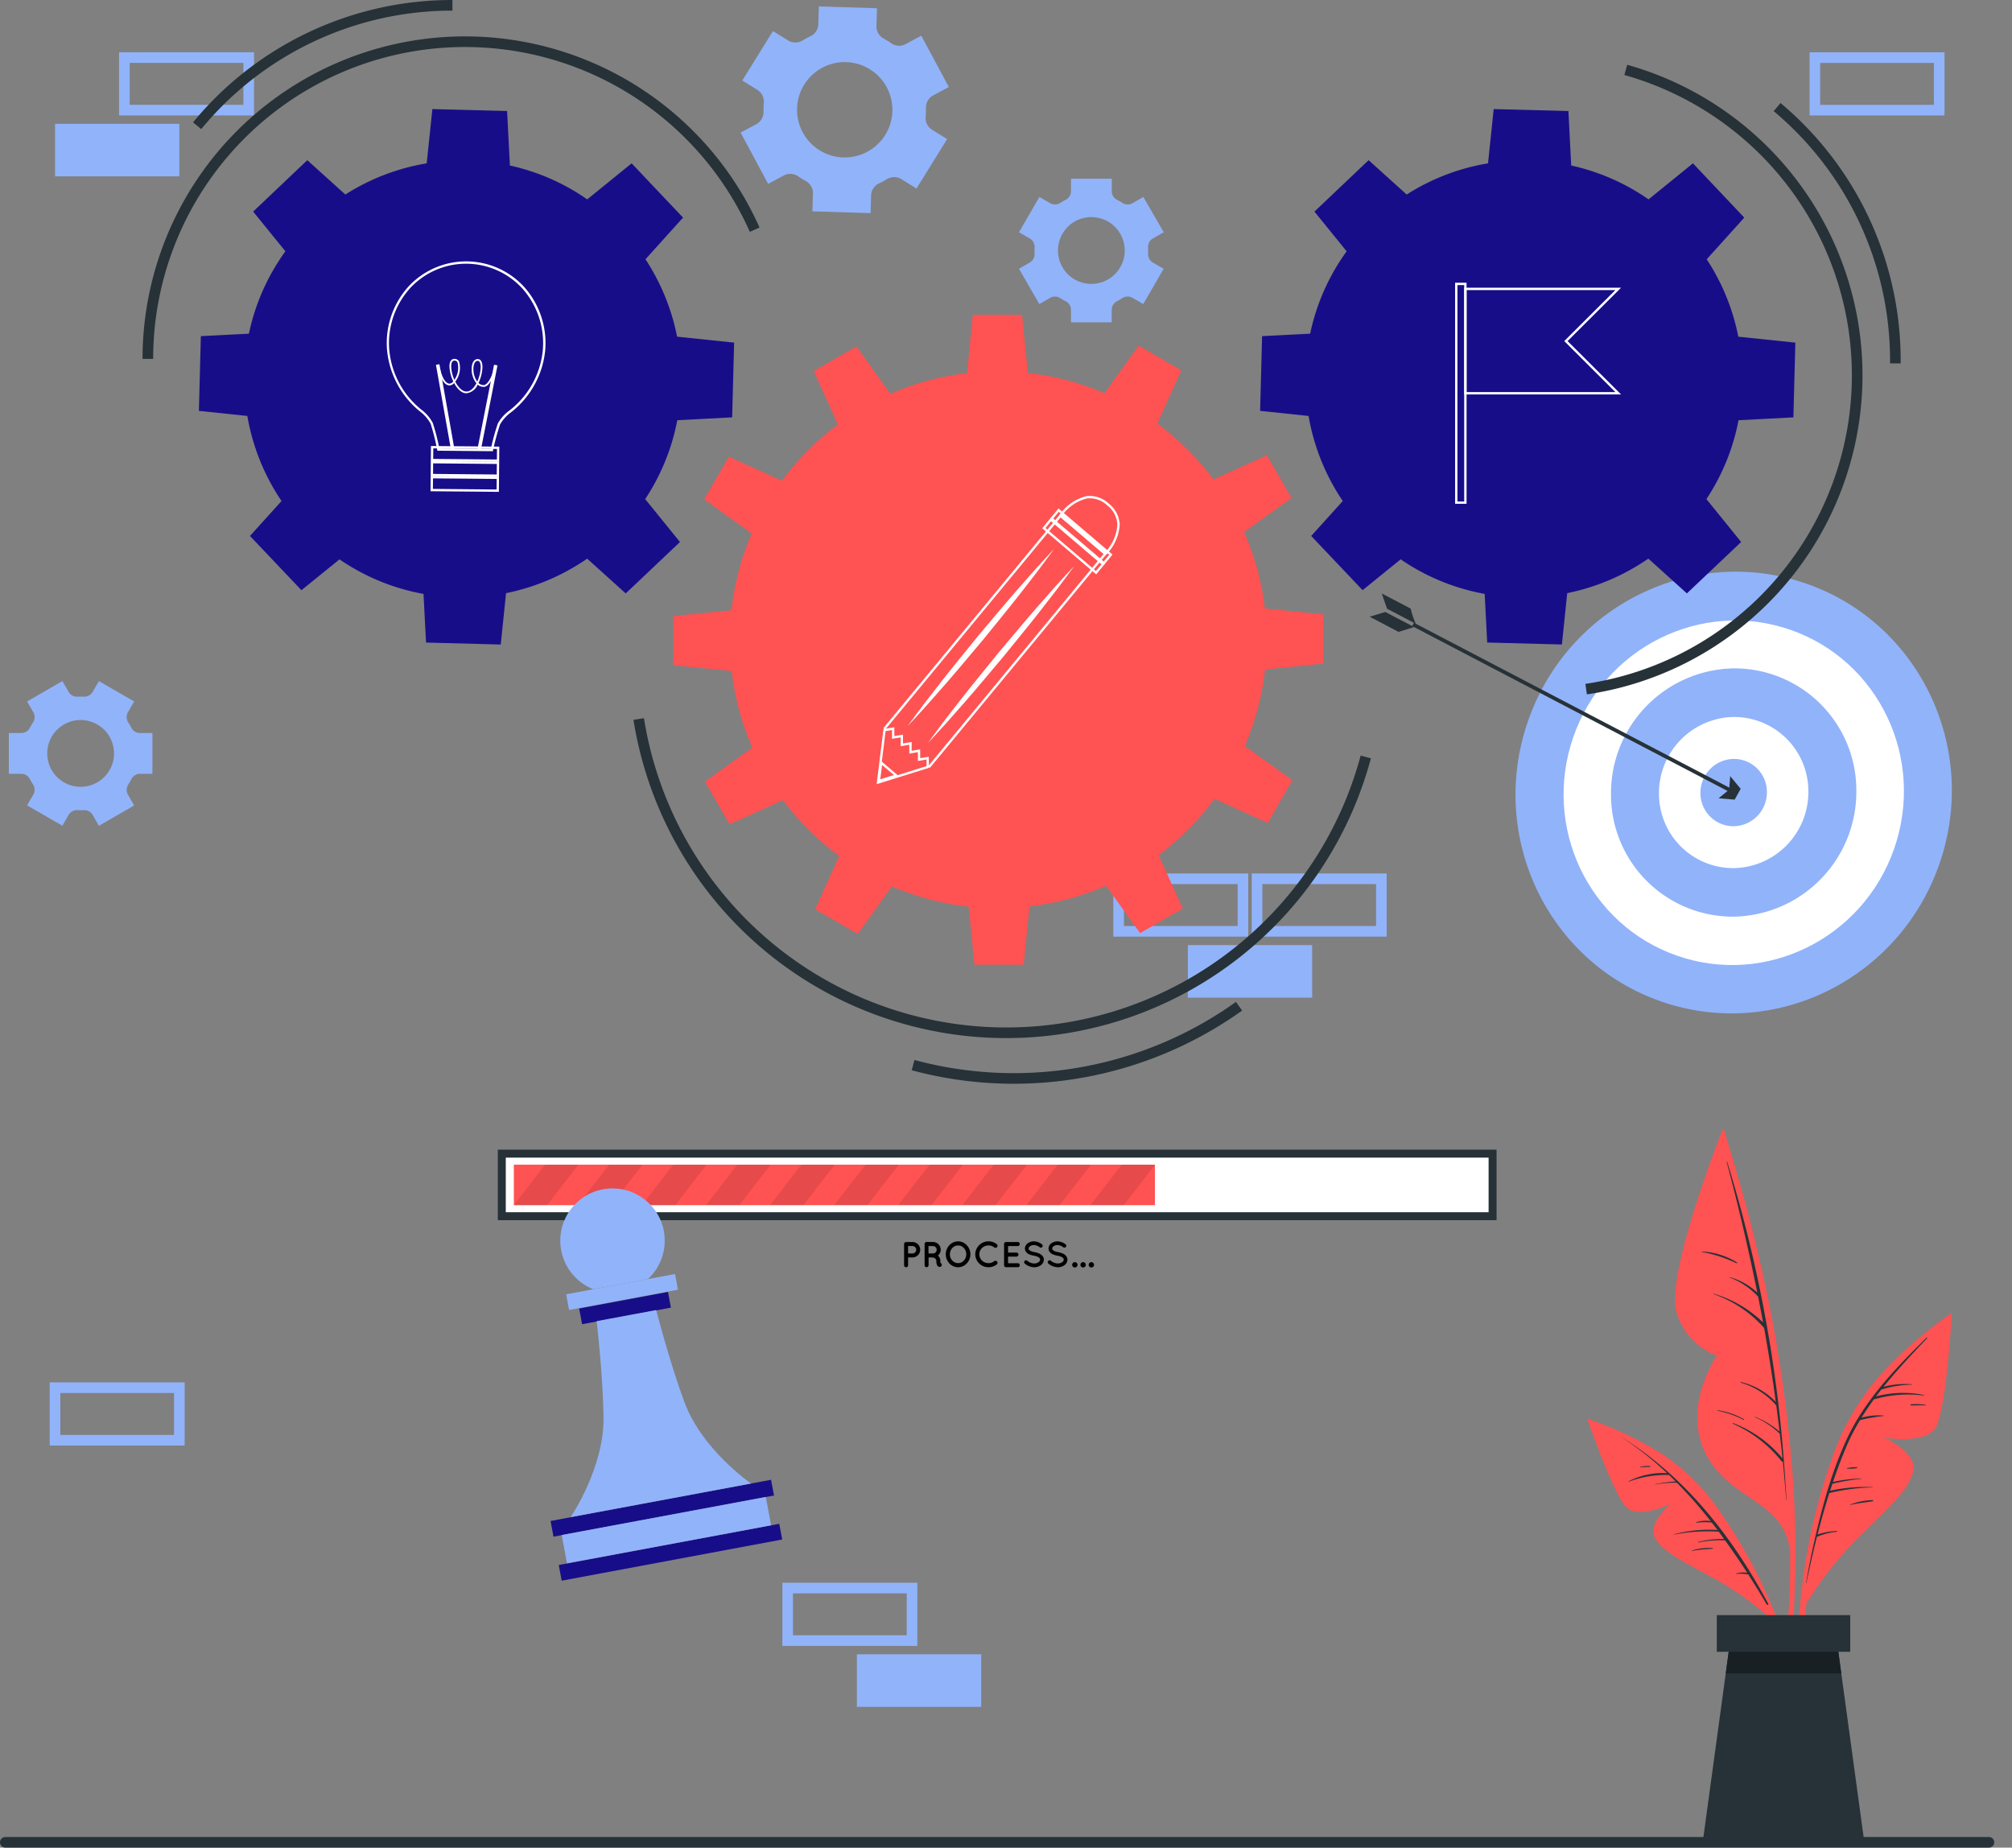 <svg xmlns="http://www.w3.org/2000/svg" width="189.5" height="174" viewBox="0 0 189.5 174">
    <rect x="0" y="0" width="189.5" height="174" fill="#808080" stroke="none"/>
    <defs>
        <style>
            .cls-11,.cls-8{fill:none}.cls-11{stroke:#263238}.cls-9{fill:#fff}.cls-11,.cls-8{stroke-miterlimit:10}.cls-3{fill:#ff5252}.cls-4{opacity:.1}.cls-5{fill:#263238}.cls-7{fill:#91b3fa}.cls-8{stroke:#91b3fa}.cls-10{fill:#180d89}
        </style>
    </defs>
    <g id="Group_2581" data-name="Group 2581" transform="translate(19077.133 282.5)">
        <g id="Floor" transform="translate(-19076.633 -109)">
            <path id="Line_1" data-name="Line 1" style="stroke-linecap:round;stroke-linejoin:round;stroke:#263238;fill:none" d="M0 0h186.827"/>
        </g>
        <g id="Process_bar" data-name="Process bar" transform="translate(-19029.871 -173.855)">
            <g id="Group_46" data-name="Group 46">
                <g id="Group_44" data-name="Group 44">
                    <path id="Rectangle_33" data-name="Rectangle 33" style="stroke-width:.75px;stroke-miterlimit:10;fill:#fff;stroke:#263238" d="M0 0h93.316v5.893H0z"/>
                    <path id="Rectangle_34" data-name="Rectangle 34" class="cls-3" transform="translate(1.135 1.04)" d="M0 0h60.377v3.813H0z"/>
                    <g id="Group_43" data-name="Group 43" transform="translate(1.137 1.04)">
                        <path id="Path_53" data-name="Path 53" class="cls-4" d="M153.132 284.31h-3.126l-2.945 3.812h3.126z" transform="translate(-147.06 -284.31)"/>
                        <path id="Path_54" data-name="Path 54" class="cls-4" d="M166.776 284.31h-3.126l-2.95 3.812h3.126z" transform="translate(-154.668 -284.31)"/>
                        <path id="Path_55" data-name="Path 55" class="cls-4" d="M180.426 284.31H177.3l-2.95 3.812h3.126z" transform="translate(-162.282 -284.31)"/>
                        <path id="Path_56" data-name="Path 56" class="cls-4" d="M194.066 284.31h-3.126l-2.95 3.812h3.126z" transform="translate(-169.89 -284.31)"/>
                        <path id="Path_57" data-name="Path 57" class="cls-4" d="M207.716 284.31h-3.126l-2.95 3.812h3.126z" transform="translate(-177.504 -284.31)"/>
                        <path id="Path_58" data-name="Path 58" class="cls-4" d="M221.362 284.31h-3.122l-2.95 3.812h3.126z" transform="translate(-185.118 -284.31)"/>
                        <path id="Path_59" data-name="Path 59" class="cls-4" d="M235.006 284.31h-3.126l-2.95 3.812h3.126z" transform="translate(-192.726 -284.31)"/>
                        <path id="Path_60" data-name="Path 60" class="cls-4" d="M248.656 284.31h-3.126l-2.95 3.812h3.126z" transform="translate(-200.34 -284.31)"/>
                        <path id="Path_61" data-name="Path 61" class="cls-4" d="M262.3 284.31h-3.126l-2.945 3.812h3.126z" transform="translate(-207.954 -284.31)"/>
                        <path id="Path_62" data-name="Path 62" class="cls-4" d="M275.937 284.323v-.013h-3.117l-2.95 3.812H273z" transform="translate(-215.562 -284.31)"/>
                        <path id="Path_63" data-name="Path 63" class="cls-4" d="M283.551 292.88v-.04l-.031.04z" transform="translate(-223.176 -289.068)"/>
                    </g>
                </g>
                <g id="Group_45" data-name="Group 45" transform="translate(37.891 8.259)">
                    <path id="Path_64" data-name="Path 64" d="M230.967 302.238h-.417v.735a.188.188 0 0 1-.376 0v-2a.186.186 0 0 1 .186-.187h.606a.725.725 0 1 1 0 1.45zm-.417-.376h.417a.349.349 0 1 0 0-.7h-.417z" transform="translate(-230.175 -300.721)"/>
                    <path id="Path_65" data-name="Path 65" d="M236.145 302.878a.187.187 0 0 1-.119.237.292.292 0 0 1-.074.01.243.243 0 0 1-.132-.038.325.325 0 0 1-.108-.118.914.914 0 0 1-.071-.407.285.285 0 0 0-.041-.146.314.314 0 0 0-.1-.1.63.63 0 0 0-.19-.081h-.4v.735a.189.189 0 0 1-.189.186.186.186 0 0 1-.187-.186v-2a.184.184 0 0 1 .187-.187h.606a.725.725 0 0 1 .46 1.284.525.525 0 0 1 .118.125.64.64 0 0 1 .112.366.827.827 0 0 0 .014.2.182.182 0 0 1 .114.12zm-.474-1.362a.349.349 0 0 0-.349-.352h-.422v.7h.417a.348.348 0 0 0 .354-.347z" transform="translate(-232.604 -300.721)"/>
                    <path id="Path_66" data-name="Path 66" d="M241.027 301a1.244 1.244 0 0 1 0 1.714 1.11 1.11 0 0 1-.81.363 1.144 1.144 0 0 1-.83-.363 1.263 1.263 0 0 1 0-1.714 1.131 1.131 0 0 1 .83-.362 1.1 1.1 0 0 1 .81.362zm-.044.857a.875.875 0 0 0-.231-.593.729.729 0 0 0-.535-.241.737.737 0 0 0-.549.241.86.86 0 0 0-.23.593.846.846 0 0 0 .23.589.742.742 0 0 0 .549.244.734.734 0 0 0 .535-.244.861.861 0 0 0 .231-.591z" transform="translate(-235.126 -300.636)"/>
                    <path id="Path_67" data-name="Path 67" d="M245.328 301.855a1.243 1.243 0 0 1 1.243-1.219 1.268 1.268 0 0 1 .782.264.194.194 0 0 1-.237.308.846.846 0 0 0-.545-.186.9.9 0 0 0-.61.244.835.835 0 0 0-.247.59.823.823 0 0 0 .247.589.9.9 0 0 0 .61.244.85.85 0 0 0 .545-.187.205.205 0 0 1 .271.038.2.2 0 0 1-.034.271 1.266 1.266 0 0 1-.782.264 1.239 1.239 0 0 1-1.243-1.22z" transform="translate(-238.627 -300.636)"/>
                    <path id="Path_68" data-name="Path 68" d="M251.467 302.973v-2a.184.184 0 0 1 .186-.187h1.108a.188.188 0 0 1 .186.187.19.19 0 0 1-.186.19h-.918v.62h.79a.188.188 0 0 1 0 .376h-.79v.623h.918a.188.188 0 0 1 0 .376h-1.107a.186.186 0 0 1-.187-.185z" transform="translate(-242.051 -300.721)"/>
                    <path id="Path_69" data-name="Path 69" d="M255.789 302.485a.177.177 0 0 1 .247-.024 1.1 1.1 0 0 0 .647.261.727.727 0 0 0 .423-.126.3.3 0 0 0 .146-.244.193.193 0 0 0-.031-.108.323.323 0 0 0-.1-.1 1.373 1.373 0 0 0-.464-.159h-.007a1.814 1.814 0 0 1-.436-.132.731.731 0 0 1-.315-.264.524.524 0 0 1-.078-.278.626.626 0 0 1 .271-.494 1 1 0 0 1 .586-.179 1.328 1.328 0 0 1 .739.271.175.175 0 0 1 .047.241.171.171 0 0 1-.241.051.984.984 0 0 0-.545-.217.648.648 0 0 0-.379.115.269.269 0 0 0-.129.213.162.162 0 0 0 .024.1.322.322 0 0 0 .091.088 1.17 1.17 0 0 0 .424.149h.007a1.992 1.992 0 0 1 .467.143.783.783 0 0 1 .339.281.548.548 0 0 1 .082.288.655.655 0 0 1-.292.525 1.058 1.058 0 0 1-.627.193 1.461 1.461 0 0 1-.867-.339.18.18 0 0 1-.029-.255z" transform="translate(-244.442 -300.636)"/>
                    <path id="Path_70" data-name="Path 70" d="M260.817 302.485a.177.177 0 0 1 .248-.024 1.1 1.1 0 0 0 .647.261.729.729 0 0 0 .423-.126.3.3 0 0 0 .146-.244.194.194 0 0 0-.031-.108.318.318 0 0 0-.1-.1 1.373 1.373 0 0 0-.464-.159h-.007a1.812 1.812 0 0 1-.437-.132.731.731 0 0 1-.315-.264.523.523 0 0 1-.077-.278.625.625 0 0 1 .271-.494 1 1 0 0 1 .586-.179 1.327 1.327 0 0 1 .738.271.174.174 0 0 1 .047.241.171.171 0 0 1-.241.051.982.982 0 0 0-.545-.217.646.646 0 0 0-.379.115.269.269 0 0 0-.129.213.162.162 0 0 0 .023.1.328.328 0 0 0 .091.088 1.173 1.173 0 0 0 .424.149h.007a2 2 0 0 1 .467.143.784.784 0 0 1 .338.281.544.544 0 0 1 .082.288.656.656 0 0 1-.291.525 1.058 1.058 0 0 1-.627.193 1.46 1.46 0 0 1-.867-.339.18.18 0 0 1-.028-.255z" transform="translate(-247.247 -300.636)"/>
                    <path id="Path_71" data-name="Path 71" d="M266.22 305.063a.256.256 0 0 1 .254.254.253.253 0 0 1-.254.251.25.25 0 0 1-.251-.251.253.253 0 0 1 .251-.254z" transform="translate(-250.141 -303.105)"/>
                    <path id="Path_72" data-name="Path 72" d="M267.98 305.063a.256.256 0 0 1 .254.254.253.253 0 0 1-.254.251.25.25 0 0 1-.251-.251.253.253 0 0 1 .251-.254z" transform="translate(-251.122 -303.105)"/>
                    <path id="Path_73" data-name="Path 73" d="M269.74 305.063a.256.256 0 0 1 .254.254.253.253 0 0 1-.254.251.25.25 0 0 1-.251-.251.253.253 0 0 1 .251-.254z" transform="translate(-252.104 -303.105)"/>
                </g>
            </g>
        </g>
        <g id="Plant" transform="translate(-18927.65 -176.148)">
            <g id="Group_100" data-name="Group 100">
                <g id="Group_95" data-name="Group 95" transform="translate(8.268)">
                    <path id="Path_140" data-name="Path 140" class="cls-3" d="M411.625 320.23a98.637 98.637 0 0 0-.144-10.468 133.274 133.274 0 0 0-3.279-21.327c-.914-3.947-2.04-7.827-3.214-11.7-.036-.117-.222-.084-.19.038 3.629 13.663 6.606 27.763 6.4 41.965-.058 3.975-.517 7.879-.895 11.829-.01.106.164.148.188.039a59.363 59.363 0 0 0 1.134-10.376z" transform="translate(-400.353 -276.66)"/>
                    <path id="Path_141" data-name="Path 141" class="cls-3" d="M399.2 276.91s-5.5 13.952-4.266 17.232a6.291 6.291 0 0 0 3.768 3.979s-3.363 4.8-1.013 9.3 7.572 4.291 7.919 9.4c-.008.002.286-21.349-6.408-39.911z" transform="translate(-394.75 -276.799)"/>
                    <path id="Path_142" data-name="Path 142" class="cls-5" d="M409.6 311.714a.1.1 0 0 0-.005-.073 127.812 127.812 0 0 0-5.332-28.067c-.008-.027-.053-.018-.046.01q1.634 6.122 2.886 12.31a6.071 6.071 0 0 0-2.624-1.463.015.015 0 0 0-.01.028 6.95 6.95 0 0 1 2.709 1.81q.241 1.213.467 2.428a11.241 11.241 0 0 0-4.637-2.7c-.024-.009-.037.028-.013.038a11.191 11.191 0 0 1 4.747 3.184q.629 3.473 1.1 6.969a6.65 6.65 0 0 0-3.278-1.878c-.038-.009-.059.047-.02.059a6.923 6.923 0 0 1 3.324 2.129.093.093 0 0 0 .02.015q.165 1.23.311 2.463a8.464 8.464 0 0 0-2.3-1.386c-.022-.009-.034.026-.012.035a7.891 7.891 0 0 1 2.3 1.523c.009.009.019.008.029.012.092.781.183 1.563.262 2.346a11.173 11.173 0 0 0-4.662-3.329c-.036-.014-.054.041-.02.056a12.146 12.146 0 0 1 4.595 3.535.1.1 0 0 0 .116.036q.178 1.8.314 3.608c0 .016.028.018.027 0q-.1-1.848-.248-3.698z" transform="translate(-399.341 -280.508)"/>
                    <path id="Path_143" data-name="Path 143" class="cls-5" d="M403.762 303.712a6.869 6.869 0 0 0-3.3-1.029.021.021 0 0 0 0 .042 13.054 13.054 0 0 1 3.265 1.067c.042.019.073-.051.035-.08z" transform="translate(-397.922 -291.175)"/>
                    <path id="Path_144" data-name="Path 144" class="cls-5" d="M406.307 337.345a6.95 6.95 0 0 0-2.479-.848c-.03 0-.033.042 0 .047a9.291 9.291 0 0 1 2.453.86c.03.016.058-.04.026-.059z" transform="translate(-399.8 -310.036)"/>
                </g>
                <g id="Group_96" data-name="Group 96" transform="translate(19.836 17.273)">
                    <path id="Path_145" data-name="Path 145" class="cls-3" d="M435.063 316.359a37.36 37.36 0 0 0-6.362 5.561 22.84 22.84 0 0 0-4.462 7.567 56.551 56.551 0 0 0-3.324 18.1 43.941 43.941 0 0 0 .98 10.177.1.1 0 0 0 .19-.036 57.086 57.086 0 0 1 .1-17.791c.945-5.772 2.428-12.051 6.1-16.742a46.35 46.35 0 0 1 6.951-6.64c.126-.11-.036-.29-.173-.196z" transform="translate(-420.908 -316.062)"/>
                    <path id="Path_146" data-name="Path 146" class="cls-3" d="M422.753 343.087a34.225 34.225 0 0 1 4.638-5.928c2.75-2.749 5.066-4.7 5.423-6.521s-2.755-3.157-2.755-3.157 3.805.683 4.846-.914 1.544-10.846 1.544-10.846-6.923 4.943-10.148 11.871-3.548 15.495-3.548 15.495z" transform="translate(-421.937 -315.72)"/>
                    <path id="Path_147" data-name="Path 147" class="cls-5" d="M434.014 321.038c-2.913 2.861-5.844 5.909-7.56 9.668a37.082 37.082 0 0 0-1.529 3.987v.006c-.088.274-.178.546-.261.822a.1.1 0 0 0-.014.045 78.534 78.534 0 0 0-1.966 8.546c0 .019.024.028.028.009.3-1.443.628-2.9.995-4.354a.1.1 0 0 0 .042-.008 6.038 6.038 0 0 1 1.817-.461c.041 0 .038-.076 0-.074a6.8 6.8 0 0 0-1.8.328c.335-1.31.7-2.617 1.11-3.9a19.273 19.273 0 0 1 4.106-.537c.014 0 .016-.022 0-.023a15.552 15.552 0 0 0-4.037.343c.071-.221.145-.44.219-.661a20.834 20.834 0 0 1 2.732-.463c.016 0 .015-.03 0-.029a13.271 13.271 0 0 0-2.675.325 48.107 48.107 0 0 1 1.236-3.284 19.878 19.878 0 0 1 1.307-2.538 16.7 16.7 0 0 1 2.216-.395c.021 0 .019-.035 0-.037a5.963 5.963 0 0 0-2.072.2c.364-.589.747-1.164 1.156-1.722a11.711 11.711 0 0 1 4.714-.364c.027 0 .038-.041.011-.048a9.922 9.922 0 0 0-4.517.13c.164-.218.332-.434.5-.649a10.3 10.3 0 0 1 2.9-.455.016.016 0 0 0 0-.032 7.568 7.568 0 0 0-2.7.24c1.284-1.595 2.7-3.092 4.1-4.573.062-.07.012-.11-.058-.042z" transform="translate(-421.897 -318.667)"/>
                    <path id="Path_148" data-name="Path 148" class="cls-5" d="M446.349 335.252a6.32 6.32 0 0 0-1.377-.048.05.05 0 0 0 0 .1c.456.013.911-.021 1.367 0a.027.027 0 0 0 .01-.052z" transform="translate(-434.309 -326.576)"/>
                    <path id="Path_149" data-name="Path 149" class="cls-5" d="M434.165 355.631a6.247 6.247 0 0 0-2.134.428c-.017.006-.007.035.01.03.7-.168 1.417-.236 2.129-.353.058-.009.056-.104-.005-.105z" transform="translate(-427.107 -337.982)"/>
                    <path id="Path_150" data-name="Path 150" class="cls-5" d="M432.32 348.617a4.515 4.515 0 0 0-.906.082.027.027 0 0 0 0 .054 4.54 4.54 0 0 0 .908-.043.047.047 0 0 0-.002-.093z" transform="translate(-426.757 -334.068)"/>
                </g>
                <g id="Group_97" data-name="Group 97" transform="translate(0 27.228)">
                    <path id="Path_151" data-name="Path 151" class="cls-3" d="M376.667 338.581a31.413 31.413 0 0 1 6.434 3.03 19.234 19.234 0 0 1 5.36 5.092 47.6 47.6 0 0 1 6.873 13.877 37.007 37.007 0 0 1 1.559 8.463.081.081 0 0 1-.162.015 48.062 48.062 0 0 0-4.193-14.374c-2.1-4.453-4.75-9.192-8.8-12.14a39.032 39.032 0 0 0-7.16-3.768c-.133-.057-.041-.24.089-.195z" transform="translate(-376.309 -338.423)"/>
                    <path id="Path_152" data-name="Path 152" class="cls-3" d="M393.462 357.214a28.788 28.788 0 0 0-5.123-3.726c-2.861-1.589-5.186-2.635-5.9-4.024s1.5-3.192 1.5-3.192-2.922 1.432-4.133.381-3.757-8.421-3.757-8.421 6.745 2.4 10.957 7.262a39.188 39.188 0 0 1 6.456 11.72z" transform="translate(-376.052 -338.232)"/>
                    <path id="Path_153" data-name="Path 153" class="cls-5" d="M396.91 357.738c-3.374-6.332-7.875-12.06-14.043-15.841 0 0-.006 0 0 0a31.025 31.025 0 0 1 4.515 3.533 7.157 7.157 0 0 0-3.627.765.021.021 0 0 0 .019.038 9.951 9.951 0 0 1 3.731-.631.075.075 0 0 0 .042-.015q.328.311.649.631a11.458 11.458 0 0 0-1.938.257.014.014 0 0 0 0 .027 9.884 9.884 0 0 1 2.047-.169 42.331 42.331 0 0 1 3.181 3.612 3.228 3.228 0 0 0-1.355.1.026.026 0 0 0 .01.051 7.251 7.251 0 0 1 1.446-.019c.185.235.371.468.552.707a13.079 13.079 0 0 0-4.094.4.016.016 0 0 0 .006.031 16.474 16.474 0 0 1 4.2-.273c.172.228.335.463.5.694a8.88 8.88 0 0 0-2.437.279c-.03.008-.022.056.009.049a9.312 9.312 0 0 1 2.523-.2c.726 1 1.421 2.022 2.089 3.056a2.281 2.281 0 0 0-1.069.065.015.015 0 0 0 .005.029 4.653 4.653 0 0 1 1.158.055q.9 1.4 1.738 2.83c.058.083.187.023.143-.061z" transform="translate(-379.851 -340.276)"/>
                    <path id="Path_154" data-name="Path 154" class="cls-5" d="M400.275 365.823a5.218 5.218 0 0 0-1.959.24.015.015 0 0 0 .006.029 14.992 14.992 0 0 1 1.948-.2c.043-.002.051-.064.005-.069z" transform="translate(-388.464 -353.614)"/>
                    <path id="Path_155" data-name="Path 155" class="cls-5" d="M388.29 348.376a3.389 3.389 0 0 0-.9.053c-.035.006-.024.057.01.053.3-.031.59-.02.888-.029a.039.039 0 0 0 .002-.077z" transform="translate(-382.362 -343.883)"/>
                </g>
                <g id="Group_99" data-name="Group 99" transform="translate(10.885 45.754)">
                    <g id="Group_98" data-name="Group 98" transform="translate(0 1.415)">
                        <path id="Path_156" data-name="Path 156" class="cls-5" d="M415.891 403.305h-15.225l2.171-15.9.555-4.077h9.774l.555 4.077z" transform="translate(-400.666 -383.326)"/>
                        <path id="Path_157" data-name="Path 157" d="M416.458 387.4h-10.883l.555-4.077h9.77z" transform="translate(-403.404 -383.326)" style="fill:#182024"/>
                    </g>
                    <path id="Rectangle_37" data-name="Rectangle 37" class="cls-5" transform="translate(1.328)" d="M0 0h12.569v3.453H0z"/>
                </g>
            </g>
        </g>
        <g id="Background_Complete" data-name="Background Complete" transform="translate(-19076.301 -281.893)">
            <g id="Group_1" data-name="Group 1">
                <path id="Path_1" data-name="Path 1" class="cls-7" d="m211.545 55.016 2.889-4.657-1.426-.884a1.3 1.3 0 0 1-.6-1.225 7.67 7.67 0 0 0 .026-.819 1.3 1.3 0 0 1 .68-1.182l1.478-.792L212 40.624l-1.478.793a1.3 1.3 0 0 1-1.361-.088 7.66 7.66 0 0 0-.7-.432 1.3 1.3 0 0 1-.686-1.182l.053-1.677-5.477-.17-.051 1.683a1.305 1.305 0 0 1-.764 1.134q-.182.086-.36.182c-.119.064-.236.13-.351.2a1.3 1.3 0 0 1-1.361.01l-1.436-.89-2.889 4.657 1.429.887a1.3 1.3 0 0 1 .6 1.227 7.6 7.6 0 0 0-.027.816 1.3 1.3 0 0 1-.68 1.181l-1.479.793 2.591 4.831 1.479-.793a1.3 1.3 0 0 1 1.36.087 7.607 7.607 0 0 0 .695.429 1.3 1.3 0 0 1 .688 1.181l-.052 1.681 5.478.17.052-1.682a1.3 1.3 0 0 1 .761-1.129q.183-.086.363-.183t.351-.2a1.307 1.307 0 0 1 1.368-.01zm-4.638-3.459a4.489 4.489 0 1 1 1.837-6.076 4.485 4.485 0 0 1-1.837 6.076z" transform="translate(-126.059 -37.869)"/>
                <path id="Path_2" data-name="Path 2" class="cls-7" d="m47.6 195.174 3.325-1.918-.588-1.018a.912.912 0 0 1 .033-.957 5.214 5.214 0 0 0 .287-.5.912.912 0 0 1 .811-.505h1.175v-3.84h-1.176a.912.912 0 0 1-.811-.5 5.268 5.268 0 0 0-.287-.5.912.912 0 0 1-.033-.957l.588-1.018-3.324-1.918-.589 1.022a.913.913 0 0 1-.847.447q-.141-.007-.283-.007t-.283.007a.91.91 0 0 1-.843-.444l-.592-1.025-3.325 1.919.589 1.021a.911.911 0 0 1-.034.957 5.329 5.329 0 0 0-.287.495.912.912 0 0 1-.811.5h-1.176v3.84h1.175a.912.912 0 0 1 .811.5 5.272 5.272 0 0 0 .287.495.912.912 0 0 1 .034.957l-.589 1.021 3.325 1.918.589-1.021a.91.91 0 0 1 .844-.445q.141.007.285.007t.283-.007a.914.914 0 0 1 .848.447zm-1.72-3.674a3.145 3.145 0 1 1 3.146-3.143 3.142 3.142 0 0 1-3.146 3.143z" transform="translate(-39.119 -118.009)"/>
                <path id="Path_3" data-name="Path 3" class="cls-7" d="m267.9 79.6-1.919-3.325-1.018.588a.912.912 0 0 1-.957-.032 5.324 5.324 0 0 0-.5-.287.912.912 0 0 1-.5-.811v-1.175h-3.84v1.175a.912.912 0 0 1-.5.811 5.316 5.316 0 0 0-.5.287.912.912 0 0 1-.957.032l-1.018-.588-1.924 3.325 1.022.589a.913.913 0 0 1 .447.847q-.007.141-.007.283t.007.283a.91.91 0 0 1-.444.843l-1.025.593 1.918 3.325 1.021-.589a.912.912 0 0 1 .957.034 5.235 5.235 0 0 0 .5.287.913.913 0 0 1 .5.811v1.175H263v-1.176a.913.913 0 0 1 .5-.811 5.231 5.231 0 0 0 .495-.287.912.912 0 0 1 .957-.034l1.021.589 1.919-3.325-1.021-.589a.913.913 0 0 1-.445-.845c0-.094.007-.189.007-.285s0-.189-.007-.283a.914.914 0 0 1 .447-.847zm-3.671 1.718a3.145 3.145 0 1 1-3.143-3.146 3.142 3.142 0 0 1 3.141 3.147z" transform="translate(-159.126 -58.334)"/>
            </g>
            <g id="Group_2" data-name="Group 2" transform="translate(4.35 4.813)">
                <path id="Rectangle_2" data-name="Rectangle 2" class="cls-7" transform="translate(106.694 83.586)" d="M0 0h11.71v4.948H0z"/>
                <path id="Rectangle_3" data-name="Rectangle 3" class="cls-8" transform="translate(100.176 77.34)" d="M0 0h11.71v4.948H0z"/>
                <path id="Rectangle_4" data-name="Rectangle 4" class="cls-8" transform="translate(113.213 77.34)" d="M0 0h11.71v4.948H0z"/>
                <path id="Rectangle_5" data-name="Rectangle 5" class="cls-8" transform="rotate(180 9.121 2.474)" d="M0 0h11.71v4.948H0z"/>
                <path id="Rectangle_6" data-name="Rectangle 6" class="cls-7" transform="rotate(180 5.855 5.594)" d="M0 0h11.71v4.948H0z"/>
                <path id="Rectangle_7" data-name="Rectangle 7" class="cls-8" transform="rotate(180 88.731 2.477)" d="M0 0h11.71v4.948H0z"/>
                <path id="Rectangle_8" data-name="Rectangle 8" class="cls-7" transform="translate(75.524 150.376)" d="M0 0h11.71v4.948H0z"/>
                <path id="Rectangle_9" data-name="Rectangle 9" class="cls-8" transform="translate(0 125.266)" d="M0 0h11.71v4.948H0z"/>
                <path id="Rectangle_10" data-name="Rectangle 10" class="cls-8" transform="translate(69.006 144.136)" d="M0 0h11.71v4.948H0z"/>
            </g>
            <g id="Group_21" data-name="Group 21" transform="translate(51.023 47.621)">
                <g id="Group_16" data-name="Group 16" transform="translate(77.144)">
                    <g id="Group_12" data-name="Group 12" transform="translate(8.074)">
                        <ellipse id="Ellipse_1" data-name="Ellipse 1" class="cls-7" cx="20.828" cy="20.509" rx="20.828" ry="20.509" transform="rotate(-70.82 27.671 19.672)"/>
                        <ellipse id="Ellipse_2" data-name="Ellipse 2" class="cls-9" cx="16.247" cy="15.998" rx="16.247" ry="15.998" transform="rotate(-70.79 28.576 14.196)"/>
                        <path id="Path_20" data-name="Path 20" class="cls-7" d="M404.249 190a11.764 11.764 0 0 1-11.477 11.882 11.487 11.487 0 0 1-11.63-11.5A11.764 11.764 0 0 1 392.62 178.5a11.487 11.487 0 0 1 11.629 11.5z" transform="translate(-366.483 -163.783)"/>
                        <path id="Path_21" data-name="Path 21" class="cls-9" d="M405.431 195.848a7.162 7.162 0 0 1-6.988 7.234 6.993 6.993 0 0 1-7.08-7 7.162 7.162 0 0 1 6.987-7.234 6.993 6.993 0 0 1 7.081 7z" transform="translate(-372.184 -169.554)"/>
                        <path id="Path_22" data-name="Path 22" class="cls-7" d="M406.451 200.9a3.188 3.188 0 0 1-3.111 3.22 3.113 3.113 0 0 1-3.151-3.12 3.188 3.188 0 0 1 3.111-3.22 3.113 3.113 0 0 1 3.151 3.12z" transform="translate(-377.107 -174.537)"/>
                    </g>
                    <g id="Group_15" data-name="Group 15" transform="translate(0 7.663)">
                        <path id="Rectangle_25" data-name="Rectangle 25" class="cls-5" transform="rotate(-62.401 4.537 -1.771)" d="M0 0h.354v33.985H0z"/>
                        <g id="Group_13" data-name="Group 13">
                            <path id="Path_23" data-name="Path 23" class="cls-5" d="m332.468 168.369.078-.031 1.38-.426-2.718-1.421-1.473.448z" transform="translate(-329.734 -164.749)"/>
                            <path id="Path_24" data-name="Path 24" class="cls-5" d="m332.324 162.551.49 1.433 2.718 1.421a6.607 6.607 0 0 1-.482-1.429z" transform="translate(-331.179 -162.551)"/>
                        </g>
                        <g id="Group_14" data-name="Group 14" transform="translate(32.866 17.201)">
                            <path id="Path_25" data-name="Path 25" class="cls-5" d="m406.135 202.645-.567 1.019-1.511-.129.992-.812.1-1.274z" transform="translate(-404.056 -201.449)"/>
                        </g>
                    </g>
                </g>
                <g id="Group_20" data-name="Group 20" transform="translate(0 63.694)">
                    <path id="Path_26" data-name="Path 26" class="cls-7" d="M167.094 293.277a4.906 4.906 0 0 1-1.5 4.517l-5.139.957a4.919 4.919 0 1 1 6.644-5.474z" transform="translate(-156.428 -289.257)"/>
                    <g id="Group_17" data-name="Group 17" transform="translate(1.469 8.059)">
                        <path id="Rectangle_26" data-name="Rectangle 26" class="cls-7" transform="rotate(-10.553 10.34 .955)" d="M0 0h10.431v1.504H0z"/>
                    </g>
                    <g id="Group_18" data-name="Group 18" transform="translate(0 27.435)">
                        <path id="Rectangle_27" data-name="Rectangle 27" class="cls-10" transform="rotate(-10.58 20.967 1.948)" d="M0 0h21.128v1.504H0z"/>
                    </g>
                    <g id="Group_19" data-name="Group 19" transform="translate(.772 31.58)">
                        <path id="Rectangle_28" data-name="Rectangle 28" class="cls-10" transform="rotate(-10.58 20.967 1.948)" d="M0 0h21.128v1.504H0z"/>
                    </g>
                    <path id="Rectangle_29" data-name="Rectangle 29" class="cls-7" transform="rotate(-10.554 177.214 10.64)" d="M0 0h19.555v2.713H0z"/>
                    <path id="Rectangle_30" data-name="Rectangle 30" class="cls-10" transform="rotate(-10.58 62.421 -8.89)" d="M0 0h8.51v1.504H0z"/>
                    <path id="Path_27" data-name="Path 27" class="cls-7" d="m176.544 331.491-16.993 3.166s3.153-4.6 3.1-9.389c-.054-4.04-.648-9.067-.648-9.067l5.608-1.045s1.256 4.9 2.667 8.691c1.669 4.491 6.266 7.644 6.266 7.644z" transform="translate(-157.663 -303.703)"/>
                </g>
            </g>
        </g>
        <g id="Lines" transform="translate(-19063.209 -282)">
            <g id="Group_26" data-name="Group 26">
                <g id="Group_23" data-name="Group 23">
                    <path id="Path_29" data-name="Path 29" class="cls-11" d="M68.722 75.245a29.874 29.874 0 0 1 57.156-12.166" transform="translate(-68.722 -41.949)"/>
                    <path id="Path_30" data-name="Path 30" class="cls-11" d="M79.224 48.967a31.1 31.1 0 0 1 24.045-11.34" transform="translate(-74.58 -37.627)"/>
                </g>
                <g id="Group_24" data-name="Group 24" transform="translate(135.466 6.084)">
                    <path id="Path_31" data-name="Path 31" class="cls-11" d="M375.843 109.7a29.874 29.874 0 0 0 3.734-58.317" transform="translate(-375.843 -51.385)"/>
                    <path id="Path_32" data-name="Path 32" class="cls-11" d="M427.652 83.44a31.1 31.1 0 0 0-11.138-24.14" transform="translate(-398.529 -55.8)"/>
                </g>
                <g id="Group_25" data-name="Group 25" transform="translate(46.232 67.211)">
                    <path id="Path_33" data-name="Path 33" class="cls-11" d="M242.124 193.193a35.055 35.055 0 0 1-68.479-3.576" transform="translate(-173.645 -189.617)"/>
                    <path id="Path_34" data-name="Path 34" class="cls-11" d="M262.79 250.789a36.491 36.491 0 0 1-30.7 5.547" transform="translate(-206.246 -223.738)"/>
                </g>
            </g>
        </g>
        <g id="Gears" transform="translate(-19058.406 -272.226)">
            <g id="Group_42" data-name="Group 42">
                <g id="Group_30" data-name="Group 30" transform="translate(44.693 19.377)">
                    <g id="Group_29" data-name="Group 29">
                        <g id="Group_28" data-name="Group 28">
                            <g id="Group_27" data-name="Group 27">
                                <path id="Path_35" data-name="Path 35" class="cls-3" d="M236.774 136.939a24.992 24.992 0 0 1-1.91 7.221l4.483 3.218-2.32 4.016-5.014-2.268a25.363 25.363 0 0 1-5.263 5.3l2.272 5.032-4.016 2.315-3.21-4.465a24.83 24.83 0 0 1-7.208 1.949l-.55 5.494H209.4l-.545-5.472a25.043 25.043 0 0 1-7.221-1.91l-3.218 4.482-4.016-2.32 2.263-5.019a25.235 25.235 0 0 1-5.294-5.259l-5.032 2.272-2.319-4.016 4.469-3.209a24.966 24.966 0 0 1-1.954-7.208l-5.494-.549v-4.635l5.477-.545a25.053 25.053 0 0 1 1.91-7.225l-4.483-3.218 2.32-4.012 5.014 2.263a25.371 25.371 0 0 1 5.263-5.3l-2.272-5.027 4.016-2.32 3.205 4.465a25.057 25.057 0 0 1 7.216-1.953l.545-5.49h4.635l.545 5.477a24.883 24.883 0 0 1 7.221 1.905l3.222-4.478 4.011 2.32-2.263 5.015a25.338 25.338 0 0 1 5.293 5.263l5.032-2.272 2.319 4.016L234.8 124a24.83 24.83 0 0 1 1.949 7.2l5.5.554v4.635z" transform="translate(-181.044 -103.547)"/>
                            </g>
                        </g>
                    </g>
                </g>
                <g id="Group_35" data-name="Group 35">
                    <g id="Group_31" data-name="Group 31">
                        <path id="Path_36" data-name="Path 36" class="cls-10" d="M124.648 89.03a20.346 20.346 0 0 1-3.024 7.428l3.276 4.042-5.11 4.842-3.631-3.276a20.628 20.628 0 0 1-7.64 3.251l-.5 4.837-7.036-.185-.237-4.58a20.374 20.374 0 0 1-7.912-3.256l-3.585 2.905L84.4 99.93l2.972-3.292a20.45 20.45 0 0 1-3.219-8.01l-4.564-.479.186-7.037 4.525-.232a20.322 20.322 0 0 1 3.436-7.758l-3.036-3.74 5.1-4.842 3.585 3.235a20.448 20.448 0 0 1 7.66-2.937l.536-5.11 7.037.185.263 5.131a20.324 20.324 0 0 1 7.284 3.188l4.183-3.395 4.842 5.11-3.539 3.925a20.464 20.464 0 0 1 2.977 7.289l5.373.561-.185 7.037z" transform="translate(-79.584 -59.729)"/>
                    </g>
                    <g id="Group_34" data-name="Group 34" transform="translate(17.679 14.341)">
                        <path id="Path_37" data-name="Path 37" class="cls-9" d="m129.568 110.038-5.218-.048-.017-.088a21.676 21.676 0 0 0-.617-2.453 3.708 3.708 0 0 0-1-1.152 8.433 8.433 0 0 1-3.116-5.91 7.95 7.95 0 0 1 2.052-5.882 7.409 7.409 0 0 1 10.906.1 7.961 7.961 0 0 1 1.948 5.922 8.444 8.444 0 0 1-3.227 5.853 3.715 3.715 0 0 0-1.025 1.133 22.5 22.5 0 0 0-.662 2.441zm-5.036-.268 4.859.045a20.626 20.626 0 0 1 .654-2.39 3.833 3.833 0 0 1 1.084-1.215 8.148 8.148 0 0 0 3.154-5.714 7.731 7.731 0 0 0-1.9-5.749 7.188 7.188 0 0 0-10.575-.094 7.72 7.72 0 0 0-2 5.709 8.14 8.14 0 0 0 3.045 5.77 3.824 3.824 0 0 1 1.061 1.236 20.023 20.023 0 0 1 .618 2.402z" transform="translate(-119.562 -92.16)"/>
                        <g id="Group_32" data-name="Group 32" transform="translate(4.654 9.181)">
                            <path id="Rectangle_31" data-name="Rectangle 31" class="cls-9" transform="rotate(-10.039 3.194 .28)" d="M0 0h.33v8.153H0z"/>
                            <path id="Rectangle_32" data-name="Rectangle 32" class="cls-9" transform="rotate(-78.87 7.149 1.906)" d="M0 0h8.153v.33H0z"/>
                            <path id="Path_38" data-name="Path 38" class="cls-9" d="M133.219 116.161c-.473 0-.877-.43-1.161-.961a.611.611 0 0 1-.431.221c-.77-.007-1.061-1.58-1.073-1.646l.162-.029c.075.419.386 1.506.912 1.511a.5.5 0 0 0 .35-.214 3.547 3.547 0 0 1-.36-1.421c0-.447.177-.7.474-.7a.473.473 0 0 1 .429.249 2.079 2.079 0 0 1-.252 1.742 2.323 2.323 0 0 1-.1.155c.266.517.644.926 1.052.93.37 0 .7-.33.937-.777a2.1 2.1 0 0 1-.448-1.358c.005-.571.226-.923.575-.921.285 0 .446.283.441.771a3.763 3.763 0 0 1-.374 1.479.709.709 0 0 0 .483.2c.45 0 .862-1.085.983-1.5l.158.046c-.048.167-.487 1.629-1.143 1.624a.857.857 0 0 1-.557-.218 1.322 1.322 0 0 1-1.057.817zm1.064-3.055c-.3 0-.406.406-.409.757a2.068 2.068 0 0 0 .361 1.2 3.489 3.489 0 0 0 .326-1.352c0-.181-.022-.6-.278-.6zm-2.191-.02c-.251 0-.306.291-.308.536a3.249 3.249 0 0 0 .3 1.274l.042-.067a1.969 1.969 0 0 0 .251-1.577.307.307 0 0 0-.287-.166z" transform="translate(-130.347 -112.921)"/>
                        </g>
                        <g id="Group_33" data-name="Group 33" transform="translate(4.144 17.387)">
                            <path id="Path_39" data-name="Path 39" class="cls-9" d="m135.43 132.974-6.438-.059.013-1.436 6.438.059zm-6.214-.278 6 .055.009-.994-6-.055z" transform="translate(-128.966 -131.479)"/>
                            <path id="Path_40" data-name="Path 40" class="cls-9" d="m135.4 136.166-6.437-.059.013-1.436 6.438.059zm-6.214-.278 6 .055.009-.994-6-.055z" transform="translate(-128.95 -133.259)"/>
                            <path id="Path_41" data-name="Path 41" class="cls-9" d="m135.371 139.358-6.437-.059.013-1.436 6.437.06zm-6.214-.278 6 .055.009-.994-6-.055z" transform="translate(-128.934 -135.039)"/>
                        </g>
                    </g>
                </g>
                <g id="Group_38" data-name="Group 38" transform="translate(63.838 36.426)">
                    <path id="Path_42" data-name="Path 42" class="cls-9" d="m267.526 147.715-4.367-3.723.055-.082a4.321 4.321 0 0 1 2.556-1.786 2.606 2.606 0 0 1 2.081.7 2.67 2.67 0 0 1 1.036 1.963 4.4 4.4 0 0 1-1.289 2.859zm-4.071-3.762 4.057 3.46a4.133 4.133 0 0 0 1.154-2.621 2.459 2.459 0 0 0-.958-1.8 2.39 2.39 0 0 0-1.907-.647 4.046 4.046 0 0 0-2.346 1.608z" transform="translate(-245.992 -142.102)"/>
                    <path id="Path_43" data-name="Path 43" class="cls-9" d="m230.147 169.733-.171-.141 16.624-20.111-4.046-3.45-16.621 20.108-.171-.141 16.764-20.281 4.383 3.737-.07.084z" transform="translate(-225.132 -144.118)"/>
                    <path id="Path_44" data-name="Path 44" class="cls-9" d="m266.347 150.1-5.09-4.34.8-.973 5.09 4.34zm-4.781-4.367 4.753 4.053.523-.632-4.753-4.053z" transform="translate(-244.931 -143.602)"/>
                    <path id="Path_45" data-name="Path 45" class="cls-9" d="m264.687 152.111-5.089-4.34.8-.973 5.09 4.34zm-4.78-4.367 4.753 4.053.523-.632-4.753-4.053z" transform="translate(-244.005 -144.721)"/>
                    <g id="Group_36" data-name="Group 36" transform="translate(0 21.79)">
                        <path id="Path_46" data-name="Path 46" class="cls-9" d="m224.337 196.738.648-5.206h.092c.061-.009.507-.084.8-.133l.129-.022v.83l.814-.134v.83l.814-.135v.829l.8-.142.01.838.679-.12.126-.02.013 1.048zm.845-5-.582 4.685 1-.309 3.444-1.077-.008-.625-.677.12-.128.023-.01-.838-.807.142v-.831l-.814.134v-.83l-.814.134v-.829z" transform="translate(-224.337 -191.378)"/>
                        <path id="Path_47" data-name="Path 47" class="cls-9" d="m224.517 200.525.267-2.093 1.732 1.477zm.434-1.659-.172 1.347 1.287-.4z" transform="translate(-224.437 -195.313)"/>
                    </g>
                    <g id="Group_37" data-name="Group 37" transform="translate(2.901 5.011)">
                        <path id="Path_48" data-name="Path 48" class="cls-9" d="M230.9 170.122c1.055-1.469 2.161-2.9 3.273-4.317s2.265-2.81 3.4-4.216c1.167-1.376 2.315-2.768 3.5-4.128s2.38-2.715 3.625-4.026c-1.054 1.469-2.16 2.9-3.272 4.317s-2.265 2.81-3.4 4.216c-1.169 1.375-2.315 2.768-3.5 4.128s-2.385 2.713-3.626 4.026z" transform="translate(-230.897 -153.434)"/>
                        <path id="Path_49" data-name="Path 49" class="cls-9" d="M235.231 173.715c1.055-1.469 2.16-2.9 3.273-4.317s2.265-2.81 3.4-4.216c1.167-1.376 2.315-2.768 3.5-4.128s2.38-2.714 3.625-4.026c-1.054 1.469-2.16 2.9-3.272 4.318s-2.264 2.81-3.4 4.216c-1.169 1.375-2.315 2.768-3.5 4.128s-2.382 2.71-3.626 4.025z" transform="translate(-233.314 -155.438)"/>
                    </g>
                </g>
                <g id="Group_41" data-name="Group 41" transform="translate(99.952)">
                    <g id="Group_39" data-name="Group 39">
                        <path id="Path_50" data-name="Path 50" class="cls-10" d="M351.458 89.03a20.339 20.339 0 0 1-3.024 7.428l3.271 4.039-5.11 4.842-3.632-3.276a20.628 20.628 0 0 1-7.64 3.251l-.5 4.837-7.037-.185-.237-4.58a20.377 20.377 0 0 1-7.912-3.256l-3.585 2.905-4.842-5.105 2.973-3.292a20.451 20.451 0 0 1-3.22-8.01l-4.564-.479.185-7.037 4.528-.232a20.308 20.308 0 0 1 3.436-7.758l-3.034-3.74 5.105-4.842 3.585 3.235a20.45 20.45 0 0 1 7.66-2.937l.535-5.11 7.037.185.263 5.131a20.321 20.321 0 0 1 7.284 3.188l4.183-3.395L352 69.949l-3.539 3.925a20.456 20.456 0 0 1 2.977 7.289l5.373.561-.185 7.037z" transform="translate(-306.394 -59.729)"/>
                    </g>
                    <g id="Group_40" data-name="Group 40" transform="translate(18.369 16.352)">
                        <path id="Path_51" data-name="Path 51" class="cls-9" d="M349.011 117.527h-1.079V96.706h1.079zm-.858-.221h.637V96.927h-.637z" transform="translate(-347.932 -96.706)"/>
                        <path id="Path_52" data-name="Path 52" class="cls-9" d="M364.647 107.818h-14.775V97.765h14.775l-5.039 5.027zm-14.554-.221h14.019l-4.817-4.805 4.817-4.805h-14.019z" transform="translate(-349.014 -97.297)"/>
                    </g>
                </g>
            </g>
        </g>
    </g>
</svg>
